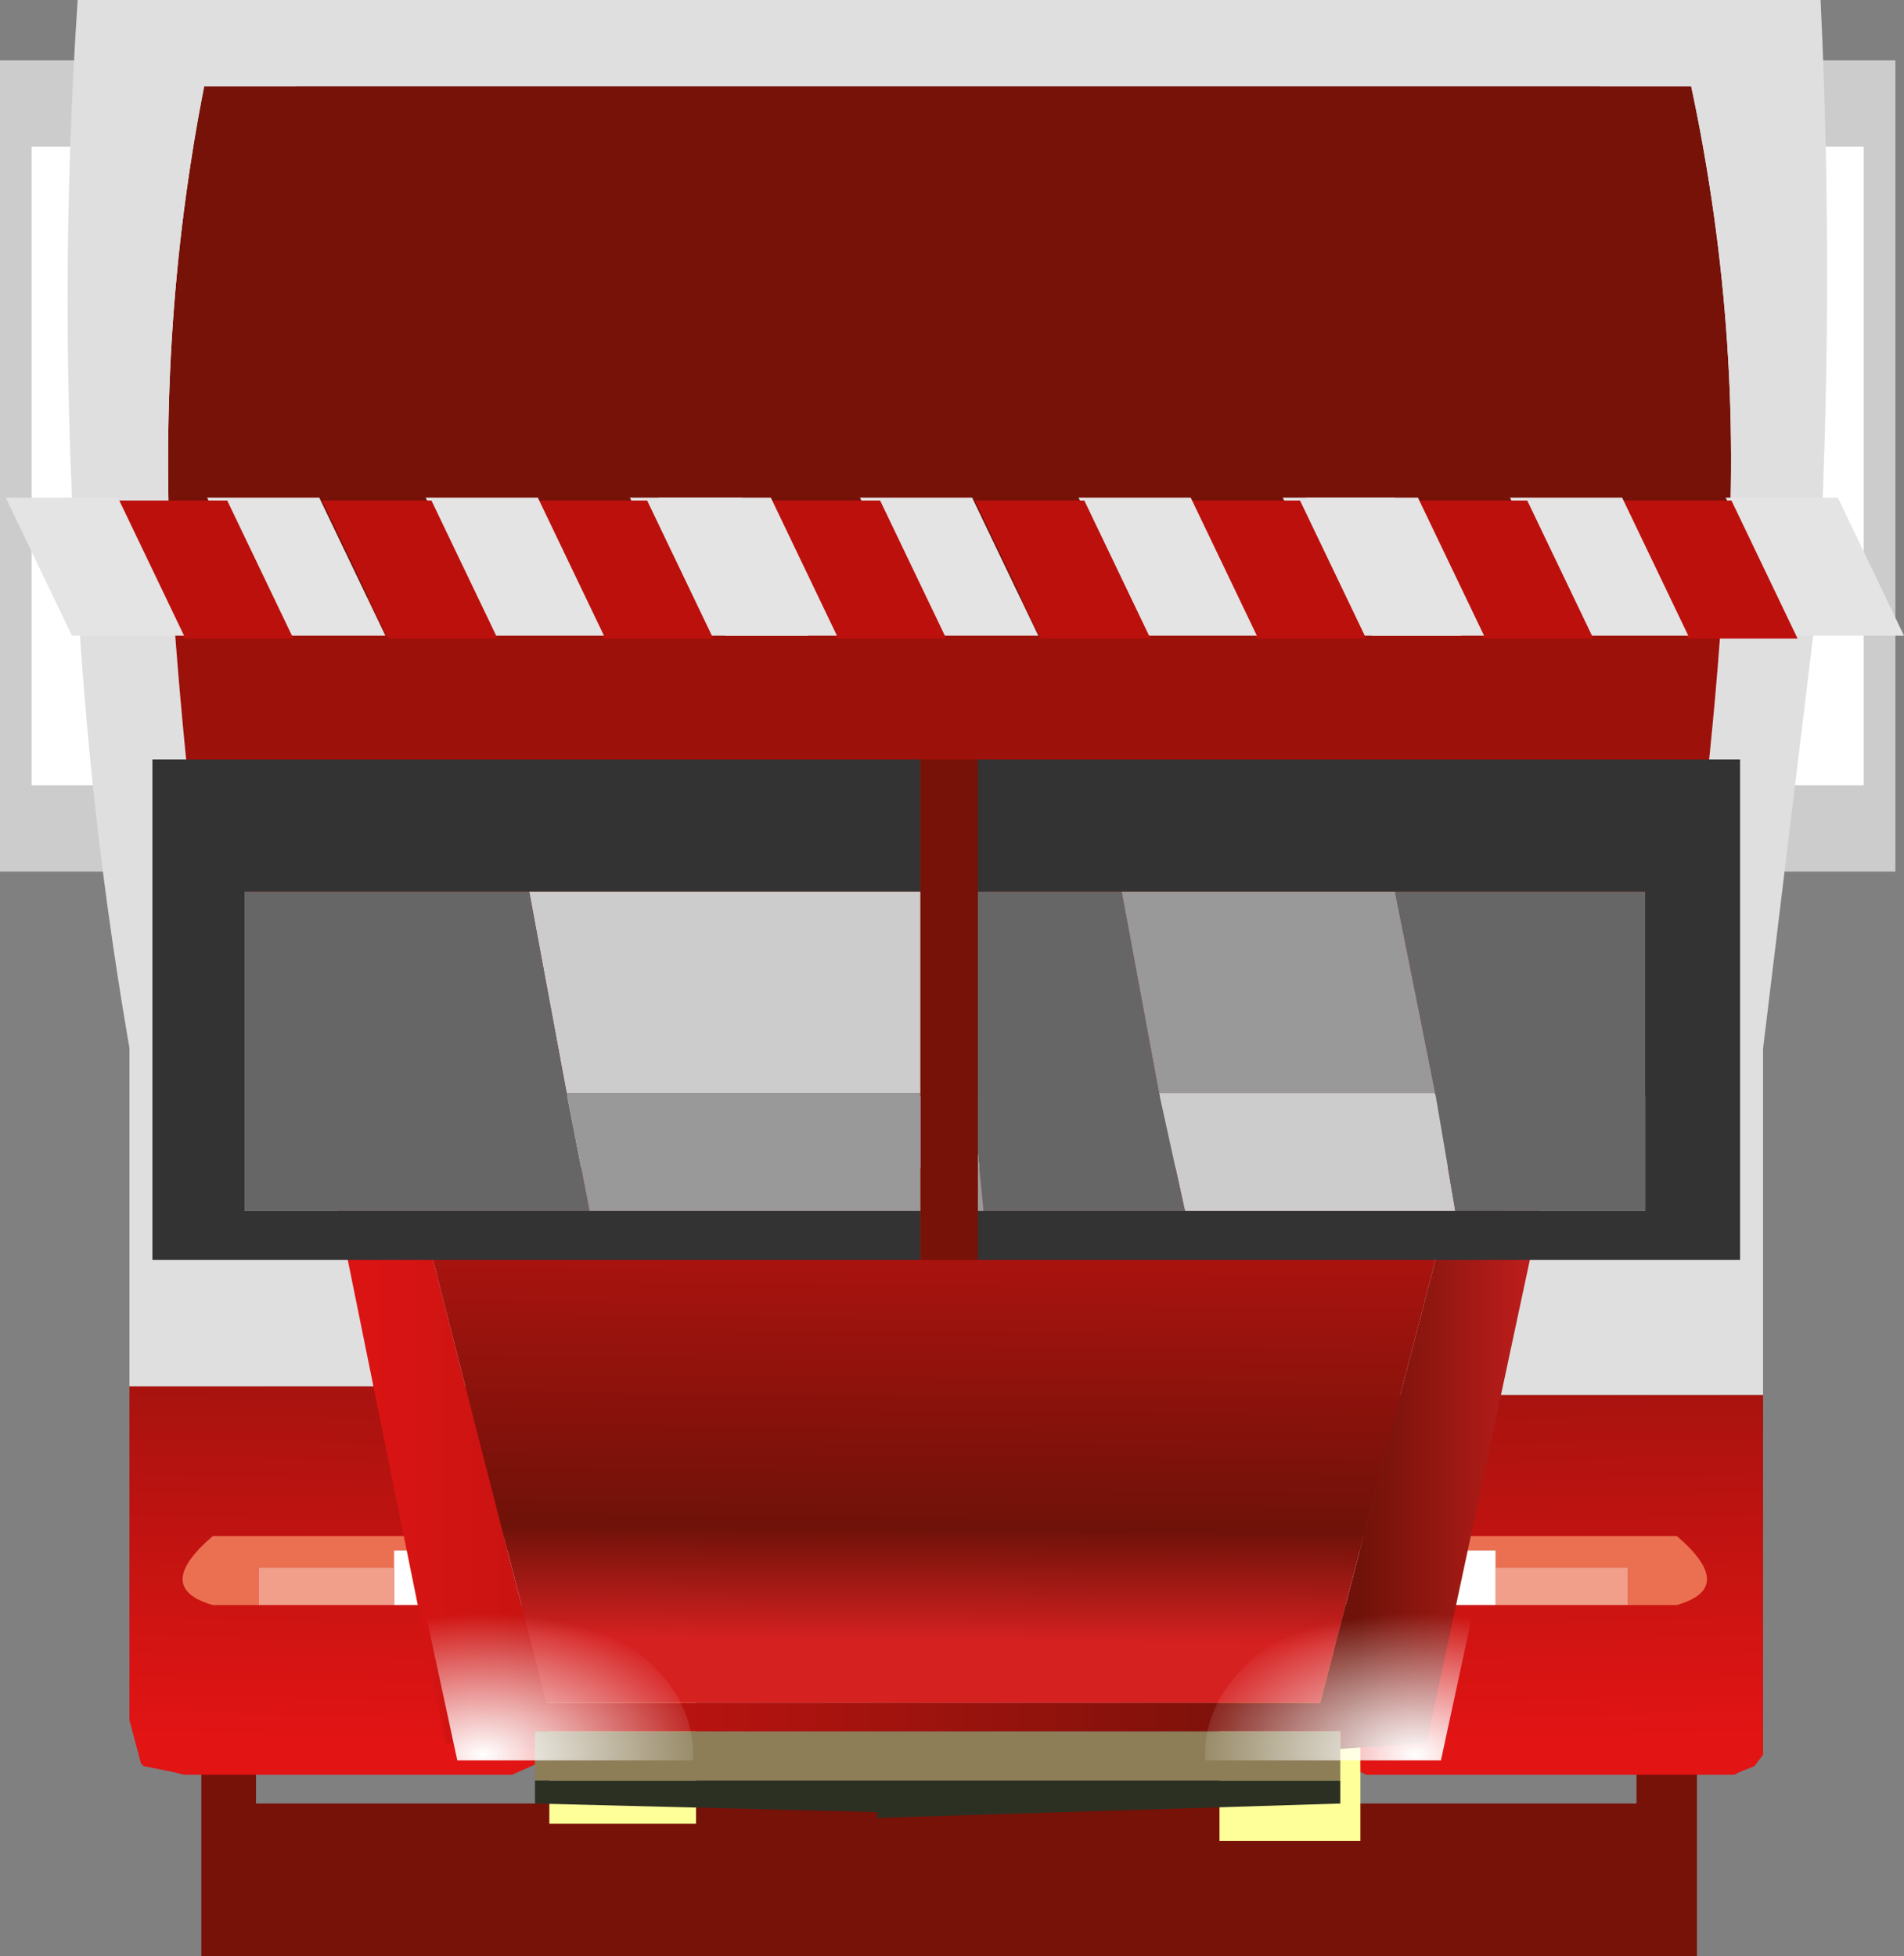 <?xml version="1.0" encoding="UTF-8" standalone="no"?>
<svg xmlns:xlink="http://www.w3.org/1999/xlink" height="34.0px" width="33.1px" xmlns="http://www.w3.org/2000/svg">
  <rect width="100%" height="100%" fill="#808080" stroke="none"/>
  <g transform="matrix(1, 0, 0, 1, -2.4, -31.05)">
    <path d="M6.85 61.65 L6.85 62.4 30.85 62.4 30.85 61.65 31.9 61.65 31.9 65.05 5.9 65.05 5.9 61.65 6.85 61.65" fill="#771209" fill-rule="evenodd" stroke="none"/>
    <path d="M35.35 32.1 L35.35 46.2 30.2 46.2 30.2 32.1 35.35 32.1" fill="#cccccc" fill-rule="evenodd" stroke="none"/>
    <path d="M34.8 33.6 L34.8 44.7 30.75 44.7 30.75 33.6 34.8 33.6" fill="#ffffff" fill-rule="evenodd" stroke="none"/>
    <path d="M7.55 32.1 L7.55 46.2 2.4 46.2 2.4 32.1 7.55 32.1" fill="#cccccc" fill-rule="evenodd" stroke="none"/>
    <path d="M7.0 33.6 L7.0 44.7 2.95 44.7 2.95 33.6 7.0 33.6" fill="#ffffff" fill-rule="evenodd" stroke="none"/>
    <path d="M25.85 55.3 L25.85 47.4 25.95 46.55 26.1 46.3 26.3 46.25 26.8 46.2 32.3 46.2 32.8 46.3 32.9 46.4 32.9 46.45 33.05 46.95 33.05 55.3 25.85 55.3" fill="#dfdfdf" fill-rule="evenodd" stroke="none"/>
    <path d="M25.85 55.3 L33.05 55.3 33.05 61.55 32.9 61.75 32.65 61.85 32.55 61.9 26.15 61.9 26.05 61.85 25.95 61.65 25.85 61.3 25.85 55.3" fill="url(#gradient0)" fill-rule="evenodd" stroke="none"/>
    <path d="M25.7 58.0 L25.7 57.75 31.55 57.75 Q32.6 58.65 31.55 58.95 L30.7 58.95 30.7 58.3 28.4 58.3 28.4 58.0 25.7 58.0" fill="#ea7051" fill-rule="evenodd" stroke="none"/>
    <path d="M28.4 58.3 L30.7 58.3 30.7 58.95 28.4 58.95 28.4 58.3" fill="#f19f8b" fill-rule="evenodd" stroke="none"/>
    <path d="M25.7 58.0 L28.4 58.0 28.4 58.3 28.4 58.95 25.7 58.95 25.7 58.0" fill="#ffffff" fill-rule="evenodd" stroke="none"/>
    <path d="M4.65 55.15 L4.65 46.65 4.95 46.25 5.4 46.2 11.4 46.2 11.7 46.3 11.75 46.4 11.85 46.55 11.9 47.05 11.9 55.15 4.65 55.15" fill="#dfdfdf" fill-rule="evenodd" stroke="none"/>
    <path d="M4.65 55.15 L11.9 55.15 11.9 61.35 11.8 61.6 11.75 61.7 11.3 61.9 5.6 61.9 5.4 61.85 4.9 61.75 4.85 61.7 4.65 60.95 4.65 55.15" fill="url(#gradient1)" fill-rule="evenodd" stroke="none"/>
    <path d="M6.9 58.95 L6.1 58.95 Q5.05 58.65 6.1 57.75 L11.95 57.75 11.95 58.0 9.25 58.0 9.25 58.3 6.9 58.3 6.9 58.95" fill="#ea7051" fill-rule="evenodd" stroke="none"/>
    <path d="M11.95 58.0 L11.95 58.95 9.25 58.95 9.25 58.3 9.25 58.0 11.95 58.0" fill="#ffffff" fill-rule="evenodd" stroke="none"/>
    <path d="M9.25 58.95 L6.9 58.95 6.9 58.3 9.25 58.3 9.25 58.95" fill="#f19f8b" fill-rule="evenodd" stroke="none"/>
    <path d="M14.5 60.6 L14.5 62.75 11.95 62.75 11.95 60.6 14.5 60.6" fill="#ffff99" fill-rule="evenodd" stroke="none"/>
    <path d="M11.95 60.6 L11.95 59.45 14.5 59.45 14.5 60.6 11.95 60.6" fill="#ff9900" fill-rule="evenodd" stroke="none"/>
    <path d="M26.05 60.9 L23.6 60.9 23.6 59.75 26.05 59.75 26.05 60.9" fill="#ff9900" fill-rule="evenodd" stroke="none"/>
    <path d="M23.6 60.9 L26.05 60.9 26.05 63.05 23.6 63.05 23.6 60.9" fill="#ffff99" fill-rule="evenodd" stroke="none"/>
    <path d="M8.8 48.55 L11.9 60.65 25.35 60.65 28.5 48.55 17.95 49.0 8.8 48.55 M11.7 61.45 L10.15 61.35 7.35 47.55 30.15 47.55 27.2 61.35 25.7 61.45 25.7 61.15 11.7 61.15 11.7 61.45" fill="url(#gradient2)" fill-rule="evenodd" stroke="none"/>
    <path d="M8.8 48.55 L17.95 49.0 28.5 48.55 25.35 60.65 11.9 60.65 8.8 48.55" fill="url(#gradient3)" fill-rule="evenodd" stroke="none"/>
    <path d="M25.7 61.45 L25.7 62.0 11.7 62.0 11.7 61.45 11.7 61.15 25.7 61.15 25.7 61.45" fill="#8d7e58" fill-rule="evenodd" stroke="none"/>
    <path d="M25.7 62.0 L25.7 62.4 17.65 62.65 17.65 62.55 11.7 62.4 11.7 62.0 25.7 62.0" fill="#2c3023" fill-rule="evenodd" stroke="none"/>
    <path d="M10.35 61.65 L9.8 59.1 10.8 59.0 Q12.35 59.0 13.4 59.7 14.45 60.5 14.45 61.55 L14.45 61.65 10.35 61.65" fill="url(#gradient4)" fill-rule="evenodd" stroke="none"/>
    <path d="M27.45 61.65 L23.35 61.65 23.35 61.55 Q23.35 60.5 24.4 59.7 25.45 59.0 27.0 59.0 L28.0 59.1 27.45 61.65" fill="url(#gradient5)" fill-rule="evenodd" stroke="none"/>
    <path d="M5.4 41.45 Q5.1 36.85 5.95 32.55 L31.8 32.55 Q32.75 37.0 32.4 41.45 L5.4 41.45" fill="#771209" fill-rule="evenodd" stroke="none"/>
    <path d="M32.4 41.45 Q32.75 37.0 31.8 32.55 L5.95 32.55 Q5.1 36.85 5.4 41.45 L5.45 42.15 Q5.75 46.05 6.4 50.1 L31.25 50.1 Q32.0 46.2 32.3 42.15 L32.4 41.45 M3.75 31.05 L34.05 31.05 Q34.3 36.3 34.0 41.45 L32.95 50.1 32.7 51.35 5.05 51.35 4.8 50.1 Q4.0 45.8 3.75 41.45 3.4 36.3 3.75 31.05" fill="#dfdfdf" fill-rule="evenodd" stroke="none"/>
    <path d="M5.4 41.45 L32.4 41.45 32.3 42.15 Q32.0 46.2 31.25 50.1 L6.4 50.1 Q5.75 46.05 5.45 42.15 L5.4 41.45" fill="#9d110b" fill-rule="evenodd" stroke="none"/>
    <path d="M18.4 44.25 L19.4 44.25 19.4 46.55 19.4 51.1 19.4 52.1 19.4 52.95 18.4 52.95 18.4 52.1 18.4 50.05 18.4 46.55 18.4 44.25" fill="#771209" fill-rule="evenodd" stroke="none"/>
    <path d="M18.4 44.25 L18.4 46.55 11.6 46.55 6.65 46.55 6.65 52.1 12.65 52.1 18.4 52.1 18.4 52.95 5.05 52.95 5.05 44.25 18.4 44.25 M19.4 52.95 L19.4 52.1 19.5 52.1 23.0 52.1 27.7 52.1 31.0 52.1 31.0 46.55 26.65 46.55 21.9 46.55 19.4 46.55 19.4 44.25 32.65 44.25 32.65 52.95 19.4 52.95" fill="#333333" fill-rule="evenodd" stroke="none"/>
    <path d="M18.4 46.55 L18.4 50.05 12.25 50.05 11.6 46.55 18.4 46.55 M27.7 52.1 L23.0 52.1 22.55 50.05 27.35 50.05 27.7 52.1" fill="#cccccc" fill-rule="evenodd" stroke="none"/>
    <path d="M19.4 51.1 L19.4 46.55 21.9 46.55 22.55 50.05 23.0 52.1 19.5 52.1 19.4 51.1 M12.65 52.1 L6.65 52.1 6.65 46.55 11.6 46.55 12.25 50.05 12.65 52.1 M26.65 46.55 L31.0 46.55 31.0 52.1 27.7 52.1 27.35 50.05 26.65 46.55" fill="#666666" fill-rule="evenodd" stroke="none"/>
    <path d="M18.4 50.05 L18.4 52.1 12.65 52.1 12.25 50.05 18.4 50.05 M19.4 52.1 L19.4 51.1 19.5 52.1 19.4 52.1 M21.9 46.55 L26.65 46.55 27.35 50.05 22.55 50.05 21.9 46.55" fill="#999999" fill-rule="evenodd" stroke="none"/>
    <path d="M14.5 42.1 L13.35 39.7 15.3 39.7 16.45 42.1 14.5 42.1" fill="#e4e4e4" fill-rule="evenodd" stroke="none"/>
    <path d="M12.9 42.15 L11.75 39.75 13.65 39.75 14.8 42.15 12.9 42.15" fill="#bc100d" fill-rule="evenodd" stroke="none"/>
    <path d="M10.95 42.1 L9.8 39.7 11.75 39.7 12.9 42.1 10.95 42.1" fill="#e4e4e4" fill-rule="evenodd" stroke="none"/>
    <path d="M9.15 42.15 L8.0 39.75 9.9 39.75 11.05 42.15 9.15 42.15" fill="#bc100d" fill-rule="evenodd" stroke="none"/>
    <path d="M7.15 42.1 L6.0 39.7 7.95 39.7 9.1 42.1 7.15 42.1" fill="#e4e4e4" fill-rule="evenodd" stroke="none"/>
    <path d="M5.6 42.15 L4.45 39.75 6.35 39.75 7.5 42.15 5.6 42.15" fill="#bc100d" fill-rule="evenodd" stroke="none"/>
    <path d="M3.65 42.1 L2.5 39.7 4.45 39.7 5.6 42.1 3.65 42.1" fill="#e4e4e4" fill-rule="evenodd" stroke="none"/>
    <path d="M25.85 42.1 L24.7 39.7 26.65 39.7 27.8 42.1 25.85 42.1" fill="#e4e4e4" fill-rule="evenodd" stroke="none"/>
    <path d="M24.25 42.15 L23.1 39.75 25.0 39.75 26.15 42.15 24.25 42.15" fill="#bc100d" fill-rule="evenodd" stroke="none"/>
    <path d="M22.3 42.1 L21.15 39.7 23.1 39.7 24.25 42.1 22.3 42.1" fill="#e4e4e4" fill-rule="evenodd" stroke="none"/>
    <path d="M20.5 42.15 L19.35 39.75 21.25 39.75 22.4 42.15 20.5 42.15" fill="#bc100d" fill-rule="evenodd" stroke="none"/>
    <path d="M18.5 42.1 L17.35 39.7 19.3 39.7 20.45 42.1 18.5 42.1" fill="#e4e4e4" fill-rule="evenodd" stroke="none"/>
    <path d="M16.95 42.15 L15.8 39.75 17.7 39.75 18.85 42.15 16.95 42.15" fill="#bc100d" fill-rule="evenodd" stroke="none"/>
    <path d="M15.0 42.1 L13.85 39.7 15.8 39.7 16.95 42.1 15.0 42.1" fill="#e4e4e4" fill-rule="evenodd" stroke="none"/>
    <path d="M33.55 42.1 L32.4 39.7 34.35 39.7 35.5 42.1 33.55 42.1" fill="#e4e4e4" fill-rule="evenodd" stroke="none"/>
    <path d="M31.75 42.15 L30.6 39.75 32.5 39.75 33.65 42.15 31.75 42.15" fill="#bc100d" fill-rule="evenodd" stroke="none"/>
    <path d="M29.8 42.1 L28.65 39.7 30.6 39.7 31.75 42.1 29.8 42.1" fill="#e4e4e4" fill-rule="evenodd" stroke="none"/>
    <path d="M28.2 42.15 L27.05 39.75 28.95 39.75 30.1 42.15 28.2 42.15" fill="#bc100d" fill-rule="evenodd" stroke="none"/>
    <path d="M26.25 42.1 L25.1 39.7 27.05 39.7 28.2 42.1 26.25 42.1" fill="#e4e4e4" fill-rule="evenodd" stroke="none"/>
  </g>
  <defs>
    <linearGradient gradientTransform="matrix(-2.0E-4, -0.009, -0.009, 2.0E-4, 29.45, 54.0)" gradientUnits="userSpaceOnUse" id="gradient0" spreadMethod="pad" x1="-819.2" x2="819.2">
      <stop offset="0.008" stop-color="#e21414"/>
      <stop offset="0.816" stop-color="#6f1209"/>
      <stop offset="0.988" stop-color="#d62121"/>
    </linearGradient>
    <linearGradient gradientTransform="matrix(2.0E-4, -0.009, 0.009, 2.0E-4, 8.25, 54.0)" gradientUnits="userSpaceOnUse" id="gradient1" spreadMethod="pad" x1="-819.2" x2="819.2">
      <stop offset="0.008" stop-color="#e21414"/>
      <stop offset="0.816" stop-color="#6f1209"/>
      <stop offset="0.988" stop-color="#d62121"/>
    </linearGradient>
    <linearGradient gradientTransform="matrix(0.014, 0.0, 0.0, 0.009, 18.75, 54.5)" gradientUnits="userSpaceOnUse" id="gradient2" spreadMethod="pad" x1="-819.2" x2="819.2">
      <stop offset="0.008" stop-color="#e21414"/>
      <stop offset="0.816" stop-color="#6f1209"/>
      <stop offset="0.988" stop-color="#d62121"/>
    </linearGradient>
    <linearGradient gradientTransform="matrix(-1.0E-4, 0.007, -0.012, -1.0E-4, 18.35, 54.0)" gradientUnits="userSpaceOnUse" id="gradient3" spreadMethod="pad" x1="-819.2" x2="819.2">
      <stop offset="0.008" stop-color="#e21414"/>
      <stop offset="0.816" stop-color="#6f1209"/>
      <stop offset="0.988" stop-color="#d62121"/>
    </linearGradient>
    <radialGradient cx="0" cy="0" gradientTransform="matrix(0.005, 0.0, 0.0, 0.003, 10.8, 61.55)" gradientUnits="userSpaceOnUse" id="gradient4" r="819.2" spreadMethod="pad">
      <stop offset="0.0" stop-color="#ffffff"/>
      <stop offset="1.0" stop-color="#ffffff" stop-opacity="0.0"/>
    </radialGradient>
    <radialGradient cx="0" cy="0" gradientTransform="matrix(-0.005, 0.0, 0.0, 0.003, 27.0, 61.55)" gradientUnits="userSpaceOnUse" id="gradient5" r="819.2" spreadMethod="pad">
      <stop offset="0.0" stop-color="#ffffff"/>
      <stop offset="1.0" stop-color="#ffffff" stop-opacity="0.0"/>
    </radialGradient>
  </defs>
</svg>
